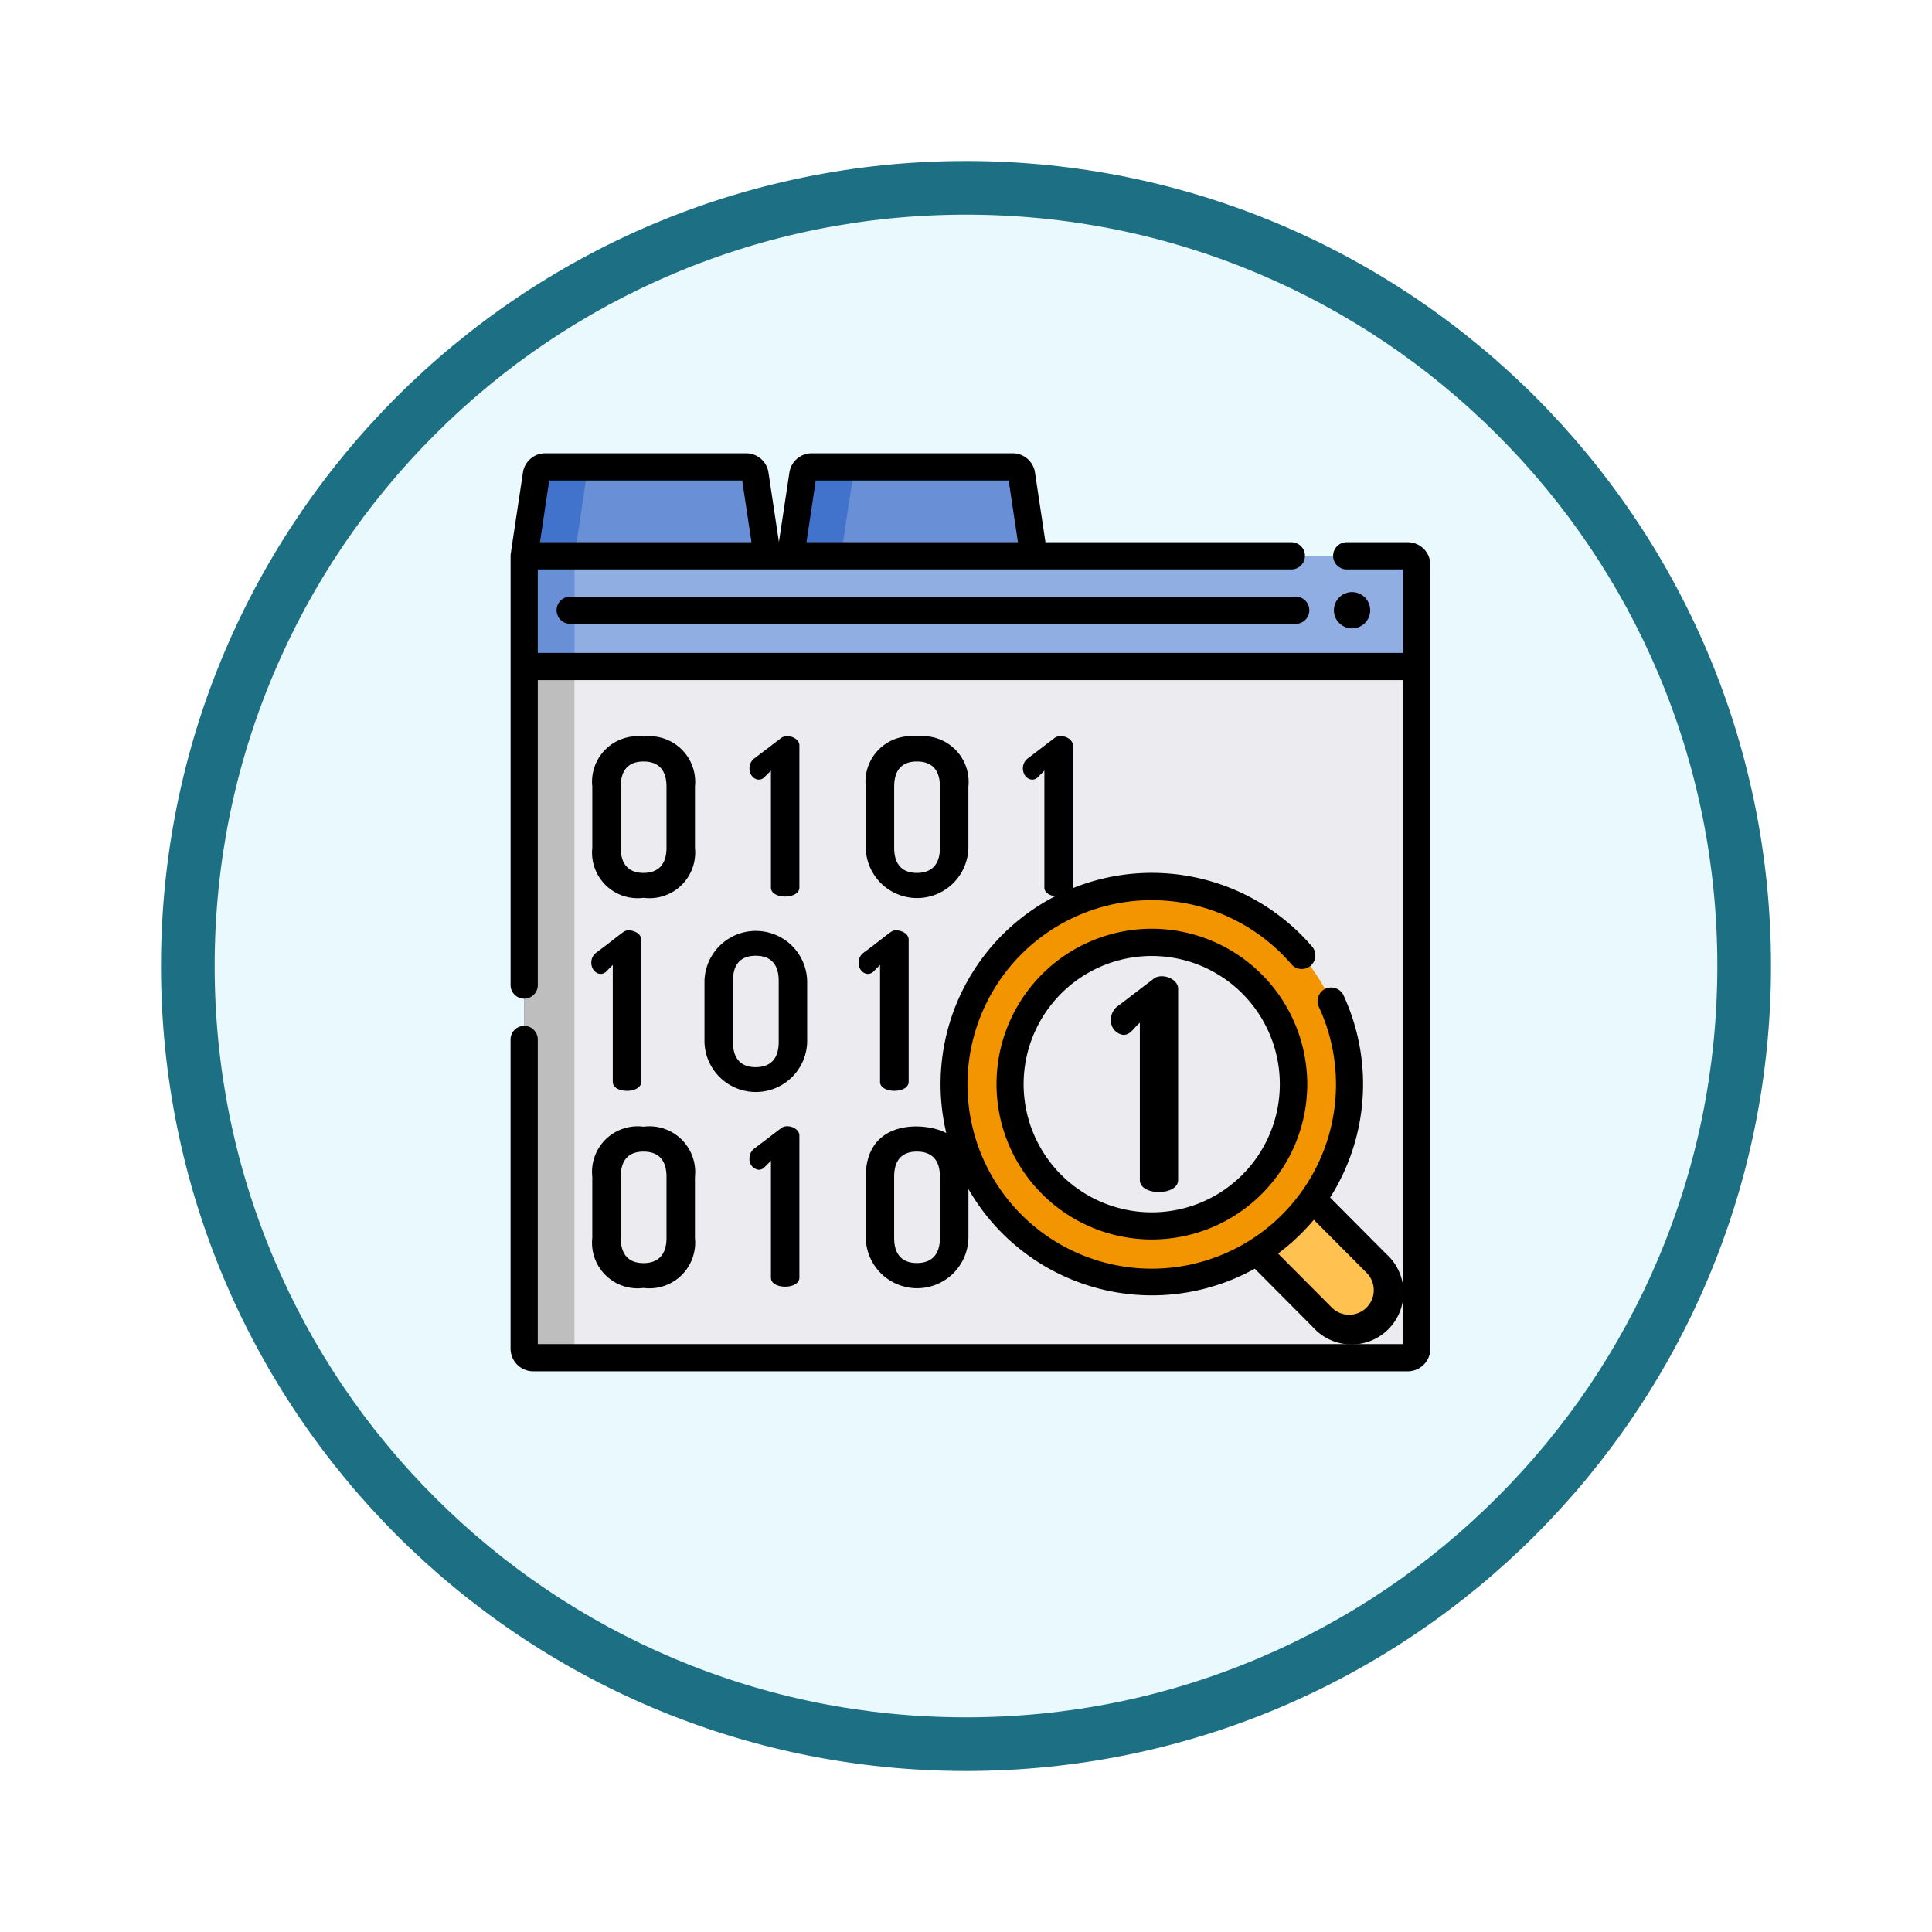 <svg xmlns="http://www.w3.org/2000/svg" xmlns:xlink="http://www.w3.org/1999/xlink" width="108" height="108" viewBox="0 0 108 108">
  <defs>
    <filter id="Trazado_982547" x="0" y="0" width="108" height="108" filterUnits="userSpaceOnUse">
      <feOffset dy="3" input="SourceAlpha"/>
      <feGaussianBlur stdDeviation="3" result="blur"/>
      <feFlood flood-opacity="0.161"/>
      <feComposite operator="in" in2="blur"/>
      <feComposite in="SourceGraphic"/>
    </filter>
  </defs>
  <g id="Grupo_1173656" data-name="Grupo 1173656" transform="translate(-274 -7435.167)">
    <g id="Grupo_1173571" data-name="Grupo 1173571" transform="translate(283 7441.167)">
      <g id="Grupo_1172017" data-name="Grupo 1172017" transform="translate(0 0)">
        <g id="Grupo_1167337" data-name="Grupo 1167337" transform="translate(0)">
          <g id="Grupo_1166720" data-name="Grupo 1166720">
            <g id="Grupo_1164305" data-name="Grupo 1164305">
              <g id="Grupo_1163948" data-name="Grupo 1163948">
                <g id="Grupo_1158168" data-name="Grupo 1158168">
                  <g id="Grupo_1152576" data-name="Grupo 1152576">
                    <g id="Grupo_1148633" data-name="Grupo 1148633">
                      <g id="Grupo_1148525" data-name="Grupo 1148525">
                        <g transform="matrix(1, 0, 0, 1, -9, -6)" filter="url(#Trazado_982547)">
                          <g id="Trazado_982547-2" data-name="Trazado 982547" transform="translate(9 6)" fill="#e9f9fd">
                            <path d="M 45 88.5 C 39.127 88.5 33.43 87.35 28.068 85.082 C 22.889 82.891 18.236 79.755 14.241 75.759 C 10.245 71.764 7.109 67.111 4.918 61.932 C 2.65 56.57 1.5 50.873 1.5 45 C 1.5 39.127 2.65 33.43 4.918 28.068 C 7.109 22.889 10.245 18.236 14.241 14.241 C 18.236 10.245 22.889 7.109 28.068 4.918 C 33.43 2.65 39.127 1.5 45 1.5 C 50.873 1.5 56.57 2.65 61.932 4.918 C 67.111 7.109 71.764 10.245 75.759 14.241 C 79.755 18.236 82.891 22.889 85.082 28.068 C 87.35 33.43 88.5 39.127 88.5 45 C 88.5 50.873 87.35 56.57 85.082 61.932 C 82.891 67.111 79.755 71.764 75.759 75.759 C 71.764 79.755 67.111 82.891 61.932 85.082 C 56.57 87.35 50.873 88.5 45 88.5 Z" stroke="none"/>
                            <path d="M 45 3 C 39.329 3 33.829 4.11 28.653 6.299 C 23.652 8.415 19.16 11.443 15.302 15.302 C 11.443 19.16 8.415 23.652 6.299 28.653 C 4.11 33.829 3 39.329 3 45 C 3 50.671 4.11 56.171 6.299 61.347 C 8.415 66.348 11.443 70.84 15.302 74.698 C 19.16 78.557 23.652 81.585 28.653 83.701 C 33.829 85.89 39.329 87 45 87 C 50.671 87 56.171 85.89 61.347 83.701 C 66.348 81.585 70.84 78.557 74.698 74.698 C 78.557 70.84 81.585 66.348 83.701 61.347 C 85.89 56.171 87 50.671 87 45 C 87 39.329 85.89 33.829 83.701 28.653 C 81.585 23.652 78.557 19.16 74.698 15.302 C 70.84 11.443 66.348 8.415 61.347 6.299 C 56.171 4.11 50.671 3 45 3 M 45 0 C 69.853 0 90 20.147 90 45 C 90 69.853 69.853 90 45 90 C 20.147 90 0 69.853 0 45 C 0 20.147 20.147 0 45 0 Z" stroke="none" fill="#1d7083"/>
                          </g>
                        </g>
                      </g>
                    </g>
                  </g>
                </g>
              </g>
            </g>
          </g>
        </g>
      </g>
    </g>
    <g id="binary-code_1331401" transform="translate(302.542 7460.008)">
      <path id="Trazado_1029647" data-name="Trazado 1029647" d="M56.964,13.043H36.06l-.683-4.538a.506.506,0,0,0-.5-.431H23.654a.506.506,0,0,0-.5.431l-.683,4.538H21.164l-.683-4.538a.506.506,0,0,0-.5-.431H8.758a.506.506,0,0,0-.5.431l-.683,4.538V57.362a.507.507,0,0,0,.507.507H56.963a.507.507,0,0,0,.507-.507V13.55a.507.507,0,0,0-.507-.507Zm0,0" transform="translate(-6.815 -6.814)" fill="#4172cc"/>
      <path id="Trazado_1029648" data-name="Trazado 1029648" d="M57.471,58.061v43.811a.507.507,0,0,1-.507.507H8.082a.507.507,0,0,1-.507-.507V57.555H56.964a.507.507,0,0,1,.507.507Zm0,0" transform="translate(-6.815 -51.325)" fill="#bebebe"/>
      <path id="Trazado_1029649" data-name="Trazado 1029649" d="M21.165,13.04H7.575L8.258,8.5a.507.507,0,0,1,.5-.431H19.981a.507.507,0,0,1,.5.431Zm0,0" transform="translate(-6.816 -6.81)" fill="#4172cc"/>
      <path id="Trazado_1029650" data-name="Trazado 1029650" d="M82.679,58.061v43.811a.507.507,0,0,1-.507.507H36.1a.507.507,0,0,1-.507-.507V57.555H82.172a.507.507,0,0,1,.507.507Zm0,0" transform="translate(-32.024 -51.325)" fill="#ebebf0"/>
      <path id="Trazado_1029651" data-name="Trazado 1029651" d="M46.373,13.04H35.6L36.281,8.5a.507.507,0,0,1,.5-.431H45.19a.507.507,0,0,1,.5.431Zm0,0" transform="translate(-32.024 -6.81)" fill="#6990d7"/>
      <path id="Trazado_1029652" data-name="Trazado 1029652" d="M169.493,13.04H155.9l.683-4.538a.507.507,0,0,1,.5-.431h11.223a.507.507,0,0,1,.5.431Zm0,0" transform="translate(-140.248 -6.81)" fill="#4172cc"/>
      <path id="Trazado_1029653" data-name="Trazado 1029653" d="M194.7,13.04H183.926l.683-4.538a.507.507,0,0,1,.5-.431h8.408a.508.508,0,0,1,.5.431Zm0,0" transform="translate(-165.456 -6.81)" fill="#6990d7"/>
      <path id="Trazado_1029654" data-name="Trazado 1029654" d="M57.47,58.062v5.68H7.574V57.555H56.963a.507.507,0,0,1,.507.507Zm0,0" transform="translate(-6.815 -51.325)" fill="#6990d7"/>
      <path id="Trazado_1029655" data-name="Trazado 1029655" d="M82.68,58.062v5.68H35.6V57.555H82.173a.507.507,0,0,1,.507.507Zm0,0" transform="translate(-32.024 -51.325)" fill="#91aee2"/>
      <path id="Trazado_1029656" data-name="Trazado 1029656" d="M365.585,364.7a2.141,2.141,0,0,1-3.019-.007l-9.358-9.406a2.135,2.135,0,1,1,3.027-3.012l9.358,9.406A2.141,2.141,0,0,1,365.585,364.7Zm0,0" transform="translate(-317.181 -315.886)" fill="#ffc14f"/>
      <path id="Trazado_1029657" data-name="Trazado 1029657" d="M269.048,252.709A11.045,11.045,0,1,1,258,241.664,11.045,11.045,0,0,1,269.048,252.709Zm0,0" transform="translate(-222.158 -216.945)" fill="#f29500"/>
      <path id="Trazado_1029658" data-name="Trazado 1029658" d="M293.145,283.9a7.933,7.933,0,1,1-3.957-10.489,7.916,7.916,0,0,1,3.957,10.489Zm0,0" transform="translate(-250.078 -244.866)" fill="#d2d2d7"/>
      <path id="Trazado_1029659" data-name="Trazado 1029659" d="M320.4,285.222a7.933,7.933,0,1,1-3.957-10.489,7.916,7.916,0,0,1,3.957,10.489Zm0,0" transform="translate(-277.33 -246.192)" fill="#ebebf0"/>
      <path id="Trazado_1029660" data-name="Trazado 1029660" d="M202.194,180.1c-1.156-.622-4.5-.824-4.5,2.444v3.414a2.87,2.87,0,0,0,5.739,0v-2.728a11.829,11.829,0,0,0,16.006,4.453l3.249,3.265a2.9,2.9,0,1,0,4.105-4.085l-3.142-3.158a11.825,11.825,0,0,0,.739-11.326.761.761,0,0,0-1.379.642,10.3,10.3,0,1,1-1.534-2.369.761.761,0,1,0,1.151-.995,11.809,11.809,0,0,0-13.36-3.245c0-.011,0-.023,0-.035v-7.954c0-.415-.7-.68-1.04-.391l-1.444,1.1a.689.689,0,0,0-.306.576c0,.531.49.8.808.526l.392-.392v6.535c0,.276.274.441.6.488a11.819,11.819,0,0,0-6.083,13.235Zm-.355,5.858c0,.967-.49,1.408-1.285,1.408s-1.273-.441-1.273-1.408v-3.414c0-.967.465-1.407,1.273-1.407s1.285.441,1.285,1.407Zm20.9-1.013,2.975,2.991a1.375,1.375,0,0,1-1.949,1.939l-3.023-3.039a11.937,11.937,0,0,0,2-1.89Zm0,0" transform="translate(-177.839 -141.603)"/>
      <path id="Trazado_1029661" data-name="Trazado 1029661" d="M279.115,265.129a8.685,8.685,0,1,0,8.685,8.694,8.7,8.7,0,0,0-8.685-8.694Zm3.719,14.809a7.165,7.165,0,1,1-.771-12.649,7.172,7.172,0,0,1,.771,12.649Zm0,0" transform="translate(-243.266 -238.053)"/>
      <path id="Trazado_1029662" data-name="Trazado 1029662" d="M51.232,160.947a2.557,2.557,0,0,0-2.875-2.8,2.548,2.548,0,0,0-2.864,2.8v3.414a2.548,2.548,0,0,0,2.864,2.8,2.556,2.556,0,0,0,2.875-2.8Zm-1.591,3.414c0,.967-.49,1.407-1.285,1.407s-1.273-.441-1.273-1.407v-3.414c0-.967.465-1.407,1.273-1.407s1.285.441,1.285,1.407Zm0,0" transform="translate(-40.925 -141.813)"/>
      <path id="Trazado_1029663" data-name="Trazado 1029663" d="M135.775,166.379v-7.954c0-.415-.7-.68-1.04-.392l-1.444,1.1a.687.687,0,0,0-.306.575c0,.532.49.8.808.526l.392-.391v6.535C134.184,167.05,135.775,167.043,135.775,166.379Zm0,0" transform="translate(-119.631 -141.603)"/>
      <path id="Trazado_1029664" data-name="Trazado 1029664" d="M200.555,158.141a2.548,2.548,0,0,0-2.863,2.8v3.414a2.87,2.87,0,0,0,5.739,0v-3.414A2.557,2.557,0,0,0,200.555,158.141Zm1.285,6.217c0,.967-.49,1.407-1.285,1.407s-1.273-.441-1.273-1.407v-3.414c0-.967.465-1.407,1.273-1.407s1.285.441,1.285,1.407Zm0,0" transform="translate(-177.839 -141.81)"/>
      <path id="Trazado_1029665" data-name="Trazado 1029665" d="M48.356,375.3a2.548,2.548,0,0,0-2.864,2.8v3.414a2.548,2.548,0,0,0,2.864,2.8,2.557,2.557,0,0,0,2.875-2.8V378.1A2.557,2.557,0,0,0,48.356,375.3Zm1.285,6.217c0,.967-.49,1.408-1.285,1.408s-1.273-.441-1.273-1.408V378.1c0-.967.465-1.407,1.273-1.407s1.285.441,1.285,1.407Zm0,0" transform="translate(-40.925 -337.158)"/>
      <path id="Trazado_1029666" data-name="Trazado 1029666" d="M135.775,383.534V375.58c0-.415-.7-.68-1.04-.391l-1.444,1.1a.687.687,0,0,0-.306.575.59.59,0,0,0,.514.636.443.443,0,0,0,.294-.11l.392-.391v6.535C134.184,384.206,135.775,384.2,135.775,383.534Zm0,0" transform="translate(-119.631 -336.951)"/>
      <path id="Trazado_1029667" data-name="Trazado 1029667" d="M45.749,268.357l.392-.391V274.5c0,.672,1.591.665,1.591,0v-7.954c0-.318-.379-.514-.71-.514-.27,0-.235.075-1.775,1.224a.687.687,0,0,0-.306.575c0,.532.491.8.808.526Zm0,0" transform="translate(-40.429 -238.865)"/>
      <path id="Trazado_1029668" data-name="Trazado 1029668" d="M107.941,269.08v3.414a2.871,2.871,0,0,0,5.74,0V269.08a2.871,2.871,0,0,0-5.74,0Zm1.591,0c0-.967.465-1.407,1.273-1.407s1.285.441,1.285,1.407v3.414c0,.967-.49,1.407-1.285,1.407s-1.273-.441-1.273-1.407Zm0,0" transform="translate(-97.102 -239.087)"/>
      <path id="Trazado_1029669" data-name="Trazado 1029669" d="M193.73,267.83c0,.532.49.8.808.526l.391-.392V274.5c0,.33.392.5.8.5s.8-.171.8-.5v-7.954c0-.318-.379-.514-.71-.514-.27,0-.235.075-1.775,1.224A.688.688,0,0,0,193.73,267.83Zm0,0" transform="translate(-174.276 -238.865)"/>
      <path id="Trazado_1029670" data-name="Trazado 1029670" d="M336.568,291.762l-1.942,1.481a.925.925,0,0,0-.412.774.794.794,0,0,0,.692.856c.41,0,.543-.358.922-.675v8.789c0,.9,2.14.894,2.14,0v-10.7c0-.557-.946-.916-1.4-.527Zm0,0" transform="translate(-300.652 -261.865)"/>
      <path id="Trazado_1029671" data-name="Trazado 1029671" d="M50.149,5.469H46.714a.761.761,0,0,0,0,1.521H49.9v4.666H1.52V6.99H43.672a.761.761,0,0,0,0-1.521H29.9l-.585-3.89A1.259,1.259,0,0,0,28.062.5H16.839a1.259,1.259,0,0,0-1.253,1.079L15,5.459l-.584-3.88A1.259,1.259,0,0,0,13.165.5H1.942A1.259,1.259,0,0,0,.69,1.579C-.022,6.314,0,6.146,0,6.23V30.251a.761.761,0,0,0,1.521,0V13.177H49.9V50.295H1.52v-17a.761.761,0,1,0-1.521,0V50.548a1.269,1.269,0,0,0,1.268,1.268H50.149a1.269,1.269,0,0,0,1.268-1.268V6.737a1.269,1.269,0,0,0-1.268-1.268ZM17.058,2.021H27.843l.519,3.448H16.539Zm-14.9,0H12.947l.519,3.448H1.643Zm0,0" transform="translate(0 0)"/>
      <path id="Trazado_1029672" data-name="Trazado 1029672" d="M67.181,80.277h-40.5a.761.761,0,1,0,0,1.521h40.5a.761.761,0,1,0,0-1.521Zm0,0" transform="translate(-23.32 -71.766)"/>
      <path id="Trazado_1029673" data-name="Trazado 1029673" d="M460.333,78.768a1.014,1.014,0,1,1-1.014-1.014A1.014,1.014,0,0,1,460.333,78.768Zm0,0" transform="translate(-412.28 -69.496)"/>
    </g>
  </g>
</svg>
